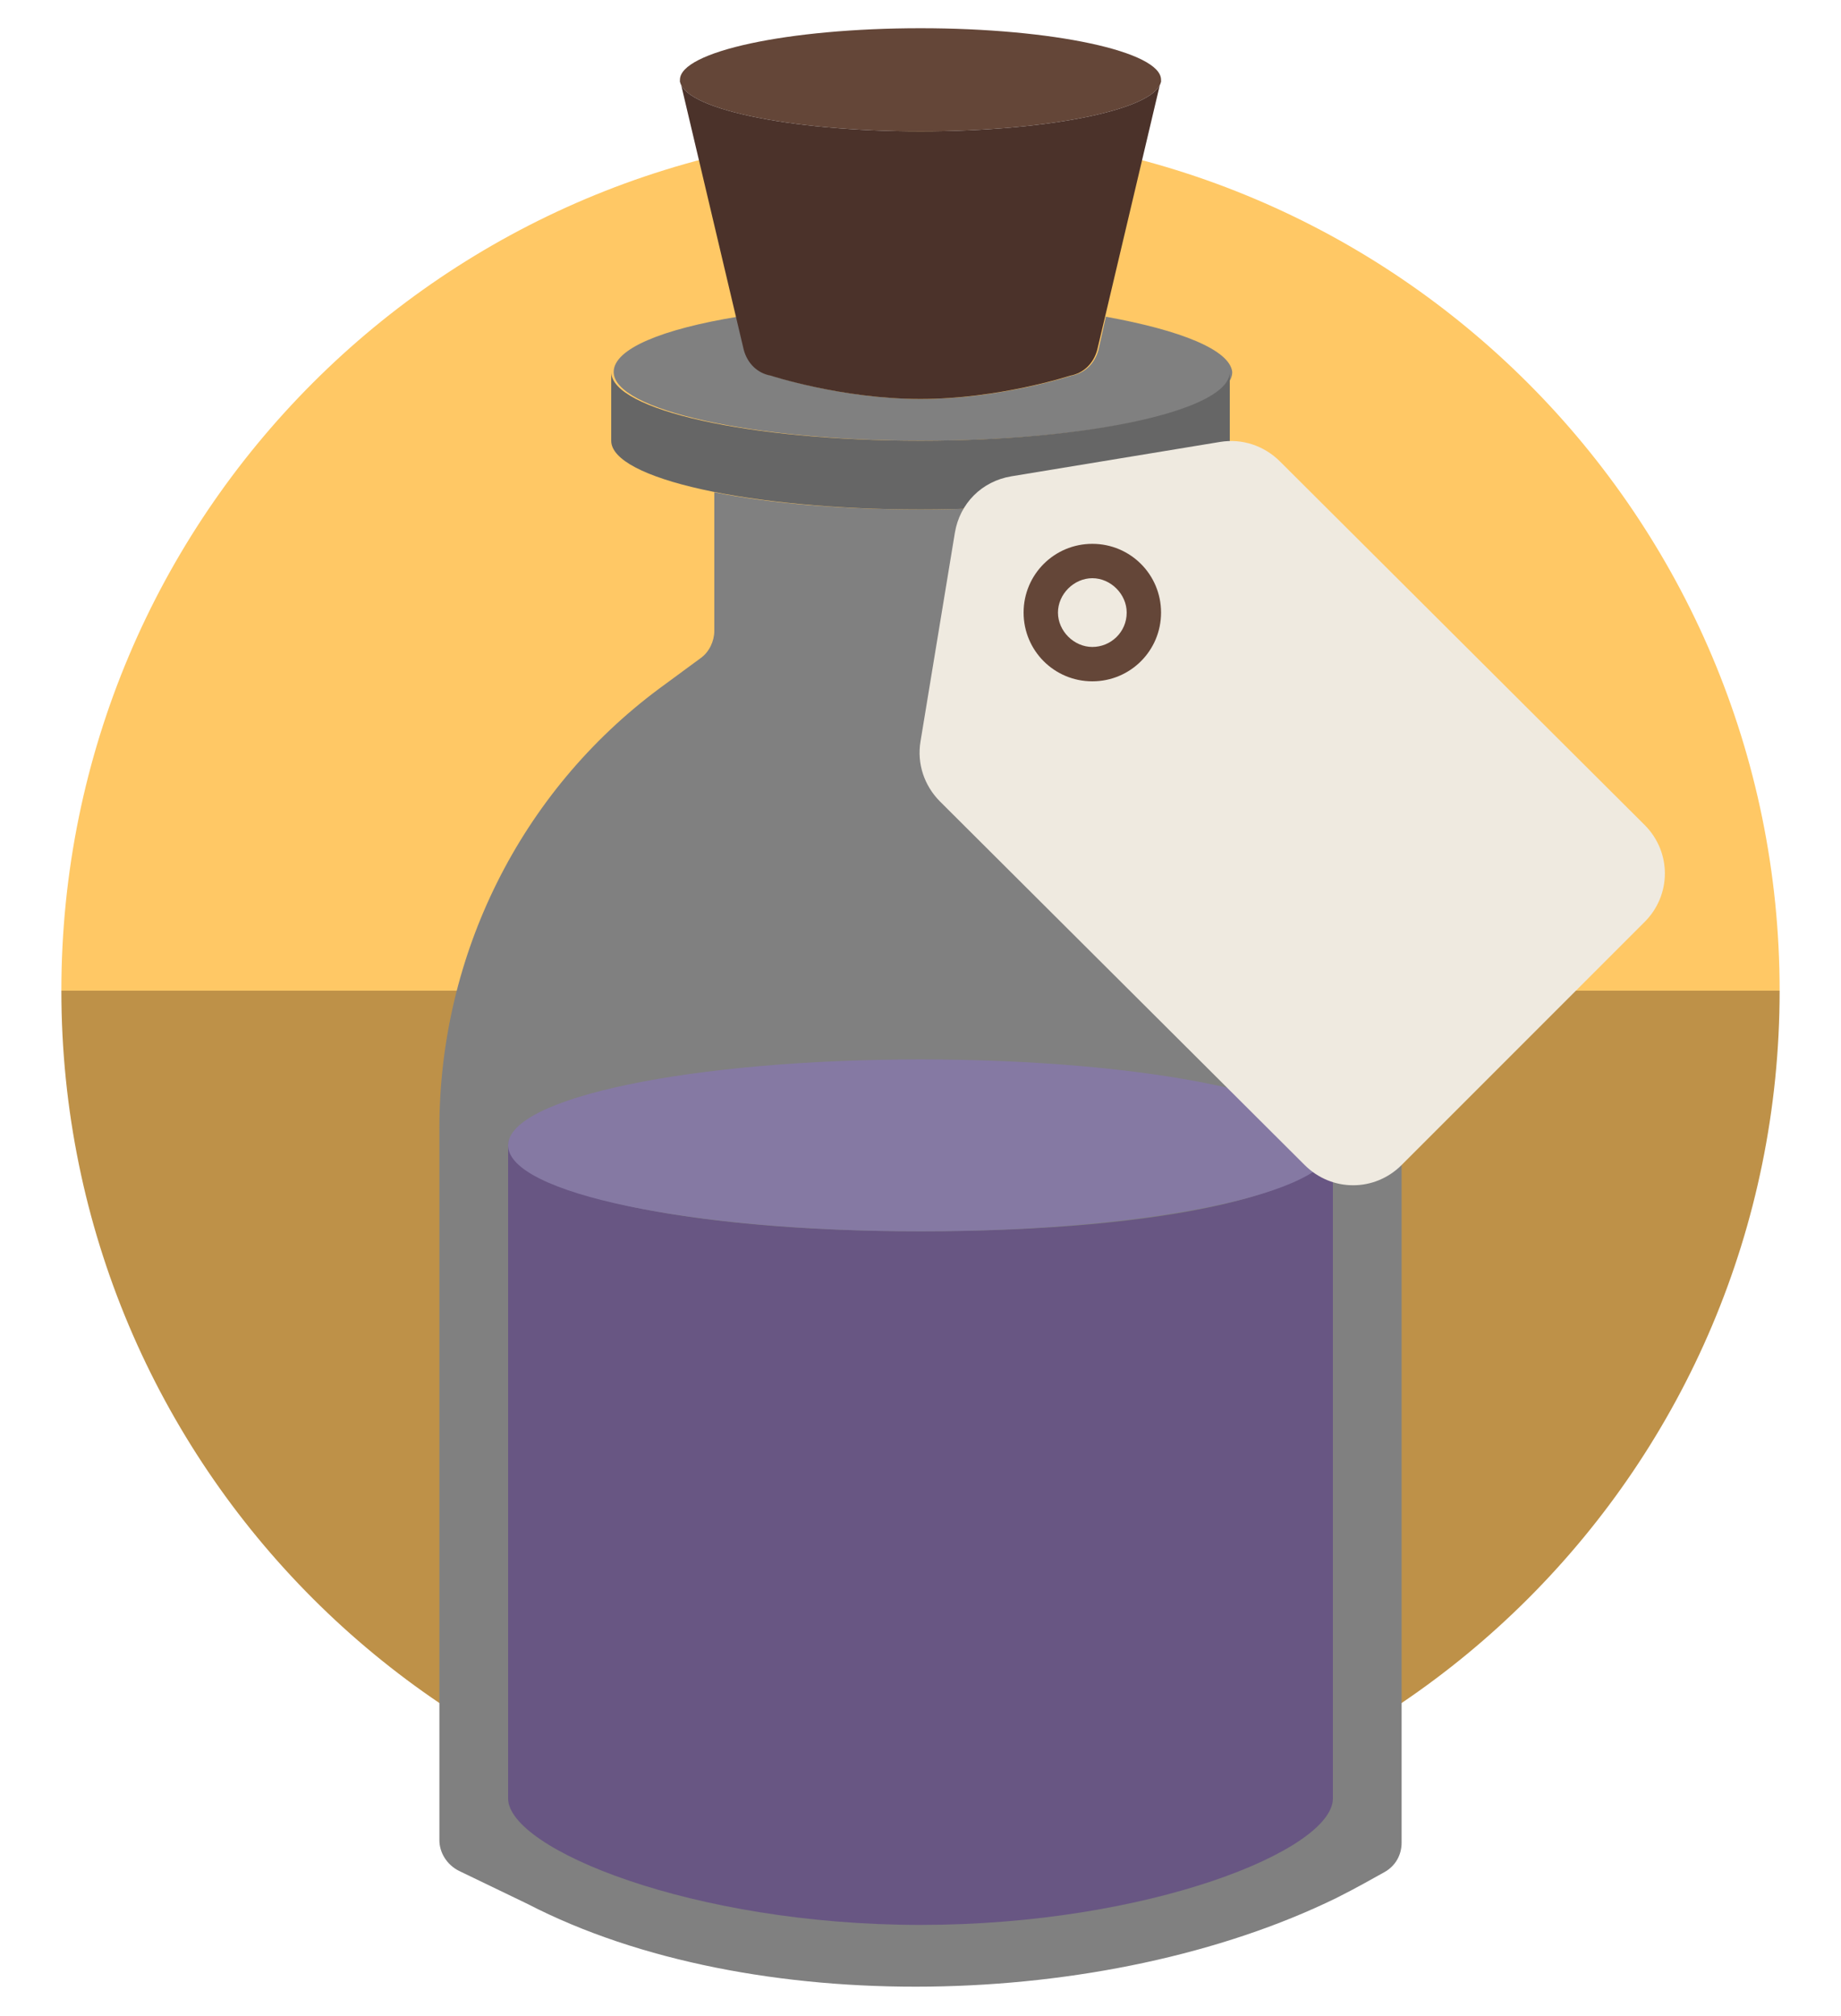<?xml version="1.0" encoding="utf-8"?>
<!-- Generator: Adobe Illustrator 26.0.0, SVG Export Plug-In . SVG Version: 6.00 Build 0)  -->
<svg version="1.1" id="Capa_1" xmlns="http://www.w3.org/2000/svg" xmlns:xlink="http://www.w3.org/1999/xlink" x="0px" y="0px"
	 viewBox="0 0 150 164.2" style="enable-background:new 0 0 150 164.2;" xml:space="preserve">
<style type="text/css">
	.st0{fill:#FFC865;}
	.st1{fill:#BE9148;}
	.st2{fill:#808080;}
	.st3{fill:#685683;}
	.st4{fill:#8579A3;}
	.st5{fill:#666666;}
	.st6{fill:#EFEAE0;}
	.st7{fill:#644638;}
	.st8{fill:#4B322A;}
</style>
<path class="st0" d="M75,10.7c-38.7,0-70,31.3-70,70h140C145,42.1,113.7,10.7,75,10.7z"/>
<path class="st1" d="M75,150.7c38.7,0,70-31.3,70-70H5C5,119.4,36.3,150.7,75,150.7z"/>
<path class="st2" d="M114.2,91.9v58.2c0,1-0.5,1.9-1.4,2.4c-0.9,0.5-2.3,1.3-3.9,2.1c-18.8,9.2-47.7,9.9-65.9,0.5l-5.6-2.7
	c-1-0.5-1.6-1.5-1.6-2.5v-58c0-14.1,6.6-27.4,17.9-35.8l3.4-2.5c0.7-0.5,1.1-1.4,1.1-2.2V40.1c4.5,0.9,10.3,1.4,16.8,1.4
	c6.5,0,12.3-0.5,16.8-1.4v11.2c0,0.9,0.4,1.7,1.1,2.2l3.4,2.5C107.6,64.5,114.2,77.8,114.2,91.9z M90.1,25.8l-0.6,2.7
	c-0.3,1.1-1.1,1.9-2.2,2.1c0,0-5.8,1.9-12.2,1.9c-6.5,0-12.2-1.9-12.2-1.9c-1.1-0.2-1.9-1-2.2-2.1l-0.6-2.7
	c-6.1,1-10.1,2.6-10.1,4.5c0,3.1,11.3,5.6,25.2,5.6s25.2-2.5,25.2-5.6C100.2,28.5,96.2,26.9,90.1,25.8z"/>
<path class="st3" d="M75,100.3c-20,0-33.6-3.3-33.6-7.5v53.7c0,4.1,15,10.3,33.6,10.3s33.6-6.1,33.6-10.3V92.9
	C108.6,97,95.5,100.3,75,100.3z"/>
<path class="st4" d="M75,100.3c18.6,0,33.6-3.1,33.6-7c0-3.9-15-7-33.6-7s-33.6,3.1-33.6,7C41.4,97.2,56.4,100.3,75,100.3z"/>
<path class="st5" d="M75,35.9c-13.9,0-25.2-2.5-25.2-5.6v5.6c0,3.1,11.3,5.6,25.2,5.6s25.2-2.5,25.2-5.6v-5.6
	C100.2,33.4,88.9,35.9,75,35.9z"/>
<path class="st6" d="M106.3,94.9L76.6,65.3c-1.3-1.3-1.9-3.1-1.6-4.9l2.8-17c0.4-2.4,2.2-4.2,4.6-4.6l17-2.8
	c1.8-0.3,3.6,0.3,4.9,1.6L134,67.2c2.2,2.2,2.2,5.7,0,7.9l-19.8,19.8C112,97.1,108.5,97.1,106.3,94.9z"/>
<path class="st7" d="M94.6,6.5c0,2.3-8.8,4.2-19.6,4.2S55.4,8.8,55.4,6.5c0-2.3,8.8-4.2,19.6-4.2S94.6,4.2,94.6,6.5z M89,44.3
	c-3.1,0-5.6,2.5-5.6,5.6c0,3.1,2.5,5.6,5.6,5.6c3.1,0,5.6-2.5,5.6-5.6C94.6,46.8,92.1,44.3,89,44.3z M89,52.7
	c-1.5,0-2.8-1.3-2.8-2.8c0-1.5,1.3-2.8,2.8-2.8c1.5,0,2.8,1.3,2.8,2.8C91.8,51.5,90.5,52.7,89,52.7z"/>
<path class="st8" d="M75,10.7c-10.8,0-19.6-1.9-19.6-4.2l5.2,22c0.3,1.1,1.1,1.9,2.2,2.1c0,0,5.8,1.9,12.2,1.9
	c6.4,0,12.2-1.9,12.2-1.9c1.1-0.2,1.9-1,2.2-2.1l5.2-22C94.6,8.8,85.8,10.7,75,10.7z"/>
</svg>
